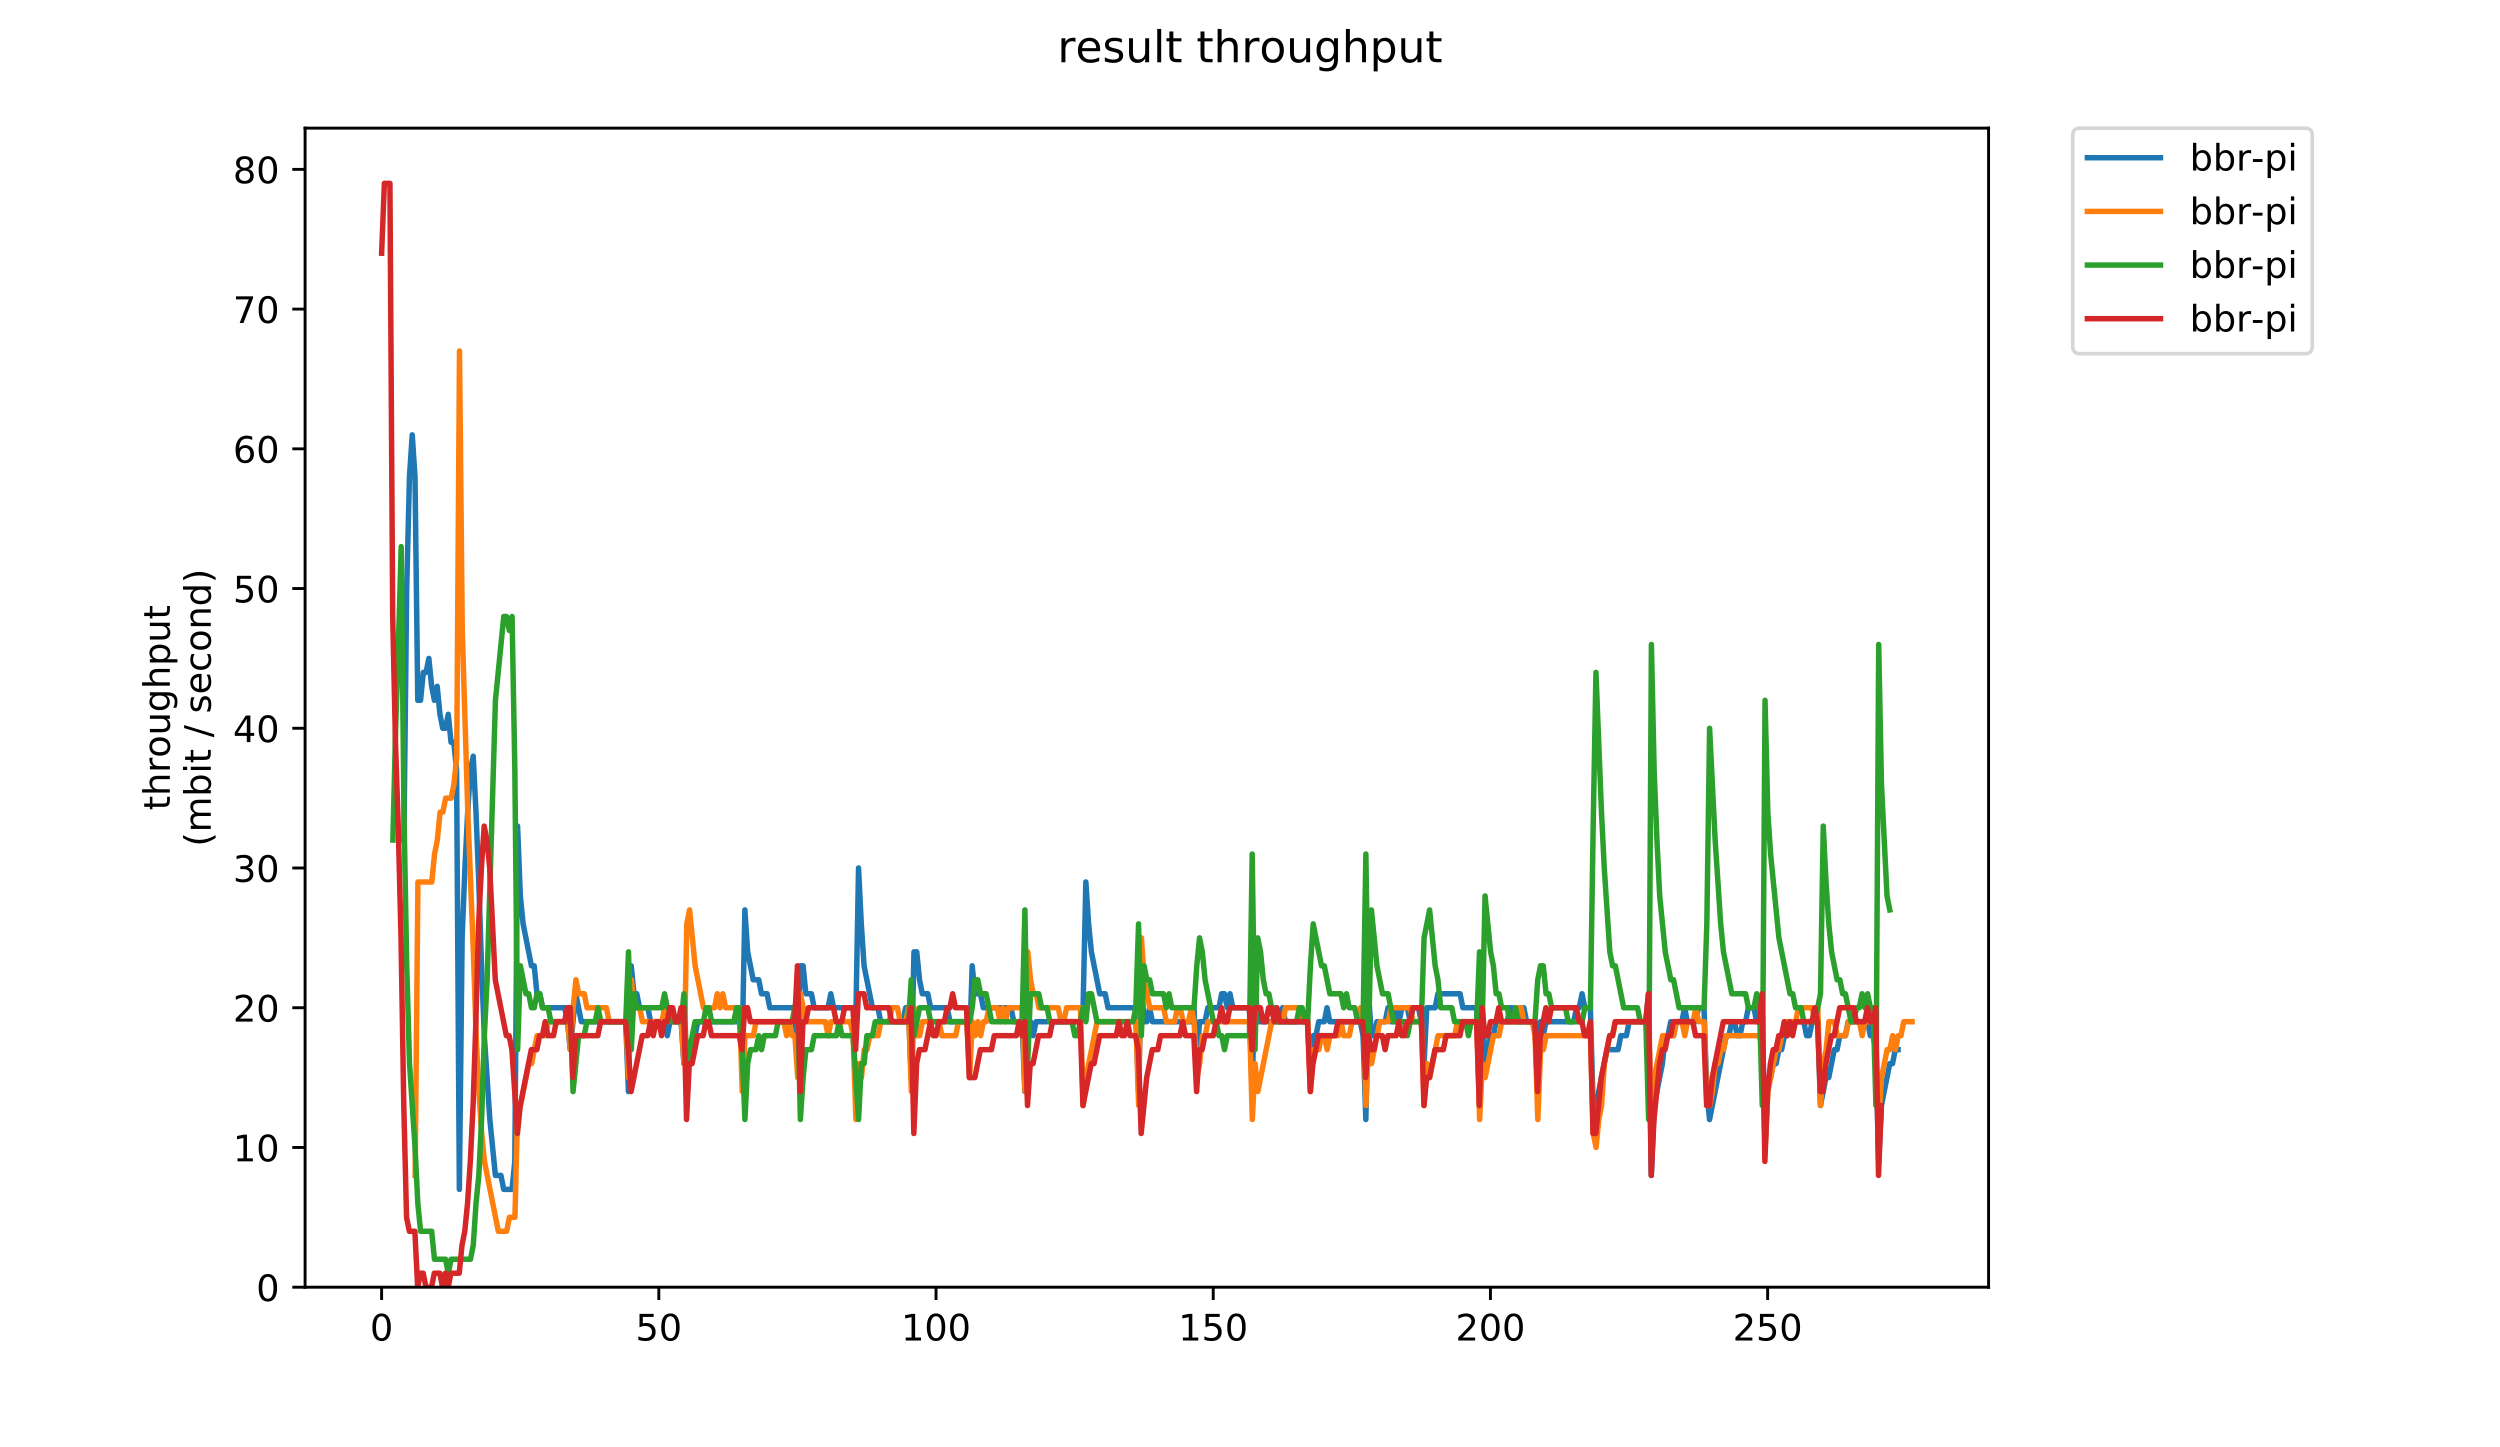 <?xml version="1.0" encoding="utf-8" standalone="no"?>
<!DOCTYPE svg PUBLIC "-//W3C//DTD SVG 1.1//EN"
  "http://www.w3.org/Graphics/SVG/1.1/DTD/svg11.dtd">
<!-- Created with matplotlib (https://matplotlib.org/) -->
<svg height="396pt" version="1.1" viewBox="0 0 684 396" width="684pt" xmlns="http://www.w3.org/2000/svg" xmlns:xlink="http://www.w3.org/1999/xlink">
 <defs>
  <style type="text/css">
*{stroke-linecap:butt;stroke-linejoin:round;}
  </style>
 </defs>
 <g id="figure_1">
  <g id="patch_1">
   <path d="M 0 396 
L 684 396 
L 684 0 
L 0 0 
z
" style="fill:#ffffff;"/>
  </g>
  <g id="axes_1">
   <g id="patch_2">
    <path d="M 83.472 352.174 
L 544.074 352.174 
L 544.074 35.062 
L 83.472 35.062 
z
" style="fill:#ffffff;"/>
   </g>
   <g id="matplotlib.axis_1">
    <g id="xtick_1">
     <g id="line2d_1">
      <defs>
       <path d="M 0 0 
L 0 3.5 
" id="m726d59dfa2" style="stroke:#000000;stroke-width:0.8;"/>
      </defs>
      <g>
       <use style="stroke:#000000;stroke-width:0.8;" x="104.409" xlink:href="#m726d59dfa2" y="352.174"/>
      </g>
     </g>
     <g id="text_1">
      <!-- 0 -->
      <defs>
       <path d="M 31.781 66.406 
Q 24.172 66.406 20.328 58.906 
Q 16.5 51.422 16.5 36.375 
Q 16.5 21.391 20.328 13.891 
Q 24.172 6.391 31.781 6.391 
Q 39.453 6.391 43.281 13.891 
Q 47.125 21.391 47.125 36.375 
Q 47.125 51.422 43.281 58.906 
Q 39.453 66.406 31.781 66.406 
z
M 31.781 74.219 
Q 44.047 74.219 50.516 64.516 
Q 56.984 54.828 56.984 36.375 
Q 56.984 17.969 50.516 8.266 
Q 44.047 -1.422 31.781 -1.422 
Q 19.531 -1.422 13.062 8.266 
Q 6.594 17.969 6.594 36.375 
Q 6.594 54.828 13.062 64.516 
Q 19.531 74.219 31.781 74.219 
z
" id="DejaVuSans-48"/>
      </defs>
      <g transform="translate(101.228 366.773)scale(0.1 -0.1)">
       <use xlink:href="#DejaVuSans-48"/>
      </g>
     </g>
    </g>
    <g id="xtick_2">
     <g id="line2d_2">
      <g>
       <use style="stroke:#000000;stroke-width:0.8;" x="180.252" xlink:href="#m726d59dfa2" y="352.174"/>
      </g>
     </g>
     <g id="text_2">
      <!-- 50 -->
      <defs>
       <path d="M 10.797 72.906 
L 49.516 72.906 
L 49.516 64.594 
L 19.828 64.594 
L 19.828 46.734 
Q 21.969 47.469 24.109 47.828 
Q 26.266 48.188 28.422 48.188 
Q 40.625 48.188 47.75 41.5 
Q 54.891 34.812 54.891 23.391 
Q 54.891 11.625 47.562 5.094 
Q 40.234 -1.422 26.906 -1.422 
Q 22.312 -1.422 17.547 -0.641 
Q 12.797 0.141 7.719 1.703 
L 7.719 11.625 
Q 12.109 9.234 16.797 8.062 
Q 21.484 6.891 26.703 6.891 
Q 35.156 6.891 40.078 11.328 
Q 45.016 15.766 45.016 23.391 
Q 45.016 31 40.078 35.438 
Q 35.156 39.891 26.703 39.891 
Q 22.75 39.891 18.812 39.016 
Q 14.891 38.141 10.797 36.281 
z
" id="DejaVuSans-53"/>
      </defs>
      <g transform="translate(173.89 366.773)scale(0.1 -0.1)">
       <use xlink:href="#DejaVuSans-53"/>
       <use x="63.623" xlink:href="#DejaVuSans-48"/>
      </g>
     </g>
    </g>
    <g id="xtick_3">
     <g id="line2d_3">
      <g>
       <use style="stroke:#000000;stroke-width:0.8;" x="256.096" xlink:href="#m726d59dfa2" y="352.174"/>
      </g>
     </g>
     <g id="text_3">
      <!-- 100 -->
      <defs>
       <path d="M 12.406 8.297 
L 28.516 8.297 
L 28.516 63.922 
L 10.984 60.406 
L 10.984 69.391 
L 28.422 72.906 
L 38.281 72.906 
L 38.281 8.297 
L 54.391 8.297 
L 54.391 0 
L 12.406 0 
z
" id="DejaVuSans-49"/>
      </defs>
      <g transform="translate(246.552 366.773)scale(0.1 -0.1)">
       <use xlink:href="#DejaVuSans-49"/>
       <use x="63.623" xlink:href="#DejaVuSans-48"/>
       <use x="127.246" xlink:href="#DejaVuSans-48"/>
      </g>
     </g>
    </g>
    <g id="xtick_4">
     <g id="line2d_4">
      <g>
       <use style="stroke:#000000;stroke-width:0.8;" x="331.939" xlink:href="#m726d59dfa2" y="352.174"/>
      </g>
     </g>
     <g id="text_4">
      <!-- 150 -->
      <g transform="translate(322.395 366.773)scale(0.1 -0.1)">
       <use xlink:href="#DejaVuSans-49"/>
       <use x="63.623" xlink:href="#DejaVuSans-53"/>
       <use x="127.246" xlink:href="#DejaVuSans-48"/>
      </g>
     </g>
    </g>
    <g id="xtick_5">
     <g id="line2d_5">
      <g>
       <use style="stroke:#000000;stroke-width:0.8;" x="407.783" xlink:href="#m726d59dfa2" y="352.174"/>
      </g>
     </g>
     <g id="text_5">
      <!-- 200 -->
      <defs>
       <path d="M 19.188 8.297 
L 53.609 8.297 
L 53.609 0 
L 7.328 0 
L 7.328 8.297 
Q 12.938 14.109 22.625 23.891 
Q 32.328 33.688 34.812 36.531 
Q 39.547 41.844 41.422 45.531 
Q 43.312 49.219 43.312 52.781 
Q 43.312 58.594 39.234 62.25 
Q 35.156 65.922 28.609 65.922 
Q 23.969 65.922 18.812 64.312 
Q 13.672 62.703 7.812 59.422 
L 7.812 69.391 
Q 13.766 71.781 18.938 73 
Q 24.125 74.219 28.422 74.219 
Q 39.75 74.219 46.484 68.547 
Q 53.219 62.891 53.219 53.422 
Q 53.219 48.922 51.531 44.891 
Q 49.859 40.875 45.406 35.406 
Q 44.188 33.984 37.641 27.219 
Q 31.109 20.453 19.188 8.297 
z
" id="DejaVuSans-50"/>
      </defs>
      <g transform="translate(398.239 366.773)scale(0.1 -0.1)">
       <use xlink:href="#DejaVuSans-50"/>
       <use x="63.623" xlink:href="#DejaVuSans-48"/>
       <use x="127.246" xlink:href="#DejaVuSans-48"/>
      </g>
     </g>
    </g>
    <g id="xtick_6">
     <g id="line2d_6">
      <g>
       <use style="stroke:#000000;stroke-width:0.8;" x="483.626" xlink:href="#m726d59dfa2" y="352.174"/>
      </g>
     </g>
     <g id="text_6">
      <!-- 250 -->
      <g transform="translate(474.082 366.773)scale(0.1 -0.1)">
       <use xlink:href="#DejaVuSans-50"/>
       <use x="63.623" xlink:href="#DejaVuSans-53"/>
       <use x="127.246" xlink:href="#DejaVuSans-48"/>
      </g>
     </g>
    </g>
   </g>
   <g id="matplotlib.axis_2">
    <g id="ytick_1">
     <g id="line2d_7">
      <defs>
       <path d="M 0 0 
L -3.5 0 
" id="m1ace9ec465" style="stroke:#000000;stroke-width:0.8;"/>
      </defs>
      <g>
       <use style="stroke:#000000;stroke-width:0.8;" x="83.472" xlink:href="#m1ace9ec465" y="352.174"/>
      </g>
     </g>
     <g id="text_7">
      <!-- 0 -->
      <g transform="translate(70.11 355.973)scale(0.1 -0.1)">
       <use xlink:href="#DejaVuSans-48"/>
      </g>
     </g>
    </g>
    <g id="ytick_2">
     <g id="line2d_8">
      <g>
       <use style="stroke:#000000;stroke-width:0.8;" x="83.472" xlink:href="#m1ace9ec465" y="313.945"/>
      </g>
     </g>
     <g id="text_8">
      <!-- 10 -->
      <g transform="translate(63.747 317.744)scale(0.1 -0.1)">
       <use xlink:href="#DejaVuSans-49"/>
       <use x="63.623" xlink:href="#DejaVuSans-48"/>
      </g>
     </g>
    </g>
    <g id="ytick_3">
     <g id="line2d_9">
      <g>
       <use style="stroke:#000000;stroke-width:0.8;" x="83.472" xlink:href="#m1ace9ec465" y="275.716"/>
      </g>
     </g>
     <g id="text_9">
      <!-- 20 -->
      <g transform="translate(63.747 279.515)scale(0.1 -0.1)">
       <use xlink:href="#DejaVuSans-50"/>
       <use x="63.623" xlink:href="#DejaVuSans-48"/>
      </g>
     </g>
    </g>
    <g id="ytick_4">
     <g id="line2d_10">
      <g>
       <use style="stroke:#000000;stroke-width:0.8;" x="83.472" xlink:href="#m1ace9ec465" y="237.486"/>
      </g>
     </g>
     <g id="text_10">
      <!-- 30 -->
      <defs>
       <path d="M 40.578 39.312 
Q 47.656 37.797 51.625 33 
Q 55.609 28.219 55.609 21.188 
Q 55.609 10.406 48.188 4.484 
Q 40.766 -1.422 27.094 -1.422 
Q 22.516 -1.422 17.656 -0.516 
Q 12.797 0.391 7.625 2.203 
L 7.625 11.719 
Q 11.719 9.328 16.594 8.109 
Q 21.484 6.891 26.812 6.891 
Q 36.078 6.891 40.938 10.547 
Q 45.797 14.203 45.797 21.188 
Q 45.797 27.641 41.281 31.266 
Q 36.766 34.906 28.719 34.906 
L 20.219 34.906 
L 20.219 43.016 
L 29.109 43.016 
Q 36.375 43.016 40.234 45.922 
Q 44.094 48.828 44.094 54.297 
Q 44.094 59.906 40.109 62.906 
Q 36.141 65.922 28.719 65.922 
Q 24.656 65.922 20.016 65.031 
Q 15.375 64.156 9.812 62.312 
L 9.812 71.094 
Q 15.438 72.656 20.344 73.438 
Q 25.25 74.219 29.594 74.219 
Q 40.828 74.219 47.359 69.109 
Q 53.906 64.016 53.906 55.328 
Q 53.906 49.266 50.438 45.094 
Q 46.969 40.922 40.578 39.312 
z
" id="DejaVuSans-51"/>
      </defs>
      <g transform="translate(63.747 241.286)scale(0.1 -0.1)">
       <use xlink:href="#DejaVuSans-51"/>
       <use x="63.623" xlink:href="#DejaVuSans-48"/>
      </g>
     </g>
    </g>
    <g id="ytick_5">
     <g id="line2d_11">
      <g>
       <use style="stroke:#000000;stroke-width:0.8;" x="83.472" xlink:href="#m1ace9ec465" y="199.257"/>
      </g>
     </g>
     <g id="text_11">
      <!-- 40 -->
      <defs>
       <path d="M 37.797 64.312 
L 12.891 25.391 
L 37.797 25.391 
z
M 35.203 72.906 
L 47.609 72.906 
L 47.609 25.391 
L 58.016 25.391 
L 58.016 17.188 
L 47.609 17.188 
L 47.609 0 
L 37.797 0 
L 37.797 17.188 
L 4.891 17.188 
L 4.891 26.703 
z
" id="DejaVuSans-52"/>
      </defs>
      <g transform="translate(63.747 203.056)scale(0.1 -0.1)">
       <use xlink:href="#DejaVuSans-52"/>
       <use x="63.623" xlink:href="#DejaVuSans-48"/>
      </g>
     </g>
    </g>
    <g id="ytick_6">
     <g id="line2d_12">
      <g>
       <use style="stroke:#000000;stroke-width:0.8;" x="83.472" xlink:href="#m1ace9ec465" y="161.028"/>
      </g>
     </g>
     <g id="text_12">
      <!-- 50 -->
      <g transform="translate(63.747 164.827)scale(0.1 -0.1)">
       <use xlink:href="#DejaVuSans-53"/>
       <use x="63.623" xlink:href="#DejaVuSans-48"/>
      </g>
     </g>
    </g>
    <g id="ytick_7">
     <g id="line2d_13">
      <g>
       <use style="stroke:#000000;stroke-width:0.8;" x="83.472" xlink:href="#m1ace9ec465" y="122.799"/>
      </g>
     </g>
     <g id="text_13">
      <!-- 60 -->
      <defs>
       <path d="M 33.016 40.375 
Q 26.375 40.375 22.484 35.828 
Q 18.609 31.297 18.609 23.391 
Q 18.609 15.531 22.484 10.953 
Q 26.375 6.391 33.016 6.391 
Q 39.656 6.391 43.531 10.953 
Q 47.406 15.531 47.406 23.391 
Q 47.406 31.297 43.531 35.828 
Q 39.656 40.375 33.016 40.375 
z
M 52.594 71.297 
L 52.594 62.312 
Q 48.875 64.062 45.094 64.984 
Q 41.312 65.922 37.594 65.922 
Q 27.828 65.922 22.672 59.328 
Q 17.531 52.734 16.797 39.406 
Q 19.672 43.656 24.016 45.922 
Q 28.375 48.188 33.594 48.188 
Q 44.578 48.188 50.953 41.516 
Q 57.328 34.859 57.328 23.391 
Q 57.328 12.156 50.688 5.359 
Q 44.047 -1.422 33.016 -1.422 
Q 20.359 -1.422 13.672 8.266 
Q 6.984 17.969 6.984 36.375 
Q 6.984 53.656 15.188 63.938 
Q 23.391 74.219 37.203 74.219 
Q 40.922 74.219 44.703 73.484 
Q 48.484 72.75 52.594 71.297 
z
" id="DejaVuSans-54"/>
      </defs>
      <g transform="translate(63.747 126.598)scale(0.1 -0.1)">
       <use xlink:href="#DejaVuSans-54"/>
       <use x="63.623" xlink:href="#DejaVuSans-48"/>
      </g>
     </g>
    </g>
    <g id="ytick_8">
     <g id="line2d_14">
      <g>
       <use style="stroke:#000000;stroke-width:0.8;" x="83.472" xlink:href="#m1ace9ec465" y="84.569"/>
      </g>
     </g>
     <g id="text_14">
      <!-- 70 -->
      <defs>
       <path d="M 8.203 72.906 
L 55.078 72.906 
L 55.078 68.703 
L 28.609 0 
L 18.312 0 
L 43.219 64.594 
L 8.203 64.594 
z
" id="DejaVuSans-55"/>
      </defs>
      <g transform="translate(63.747 88.369)scale(0.1 -0.1)">
       <use xlink:href="#DejaVuSans-55"/>
       <use x="63.623" xlink:href="#DejaVuSans-48"/>
      </g>
     </g>
    </g>
    <g id="ytick_9">
     <g id="line2d_15">
      <g>
       <use style="stroke:#000000;stroke-width:0.8;" x="83.472" xlink:href="#m1ace9ec465" y="46.34"/>
      </g>
     </g>
     <g id="text_15">
      <!-- 80 -->
      <defs>
       <path d="M 31.781 34.625 
Q 24.75 34.625 20.719 30.859 
Q 16.703 27.094 16.703 20.516 
Q 16.703 13.922 20.719 10.156 
Q 24.75 6.391 31.781 6.391 
Q 38.812 6.391 42.859 10.172 
Q 46.922 13.969 46.922 20.516 
Q 46.922 27.094 42.891 30.859 
Q 38.875 34.625 31.781 34.625 
z
M 21.922 38.812 
Q 15.578 40.375 12.031 44.719 
Q 8.5 49.078 8.5 55.328 
Q 8.5 64.062 14.719 69.141 
Q 20.953 74.219 31.781 74.219 
Q 42.672 74.219 48.875 69.141 
Q 55.078 64.062 55.078 55.328 
Q 55.078 49.078 51.531 44.719 
Q 48 40.375 41.703 38.812 
Q 48.828 37.156 52.797 32.312 
Q 56.781 27.484 56.781 20.516 
Q 56.781 9.906 50.312 4.234 
Q 43.844 -1.422 31.781 -1.422 
Q 19.734 -1.422 13.25 4.234 
Q 6.781 9.906 6.781 20.516 
Q 6.781 27.484 10.781 32.312 
Q 14.797 37.156 21.922 38.812 
z
M 18.312 54.391 
Q 18.312 48.734 21.844 45.562 
Q 25.391 42.391 31.781 42.391 
Q 38.141 42.391 41.719 45.562 
Q 45.312 48.734 45.312 54.391 
Q 45.312 60.062 41.719 63.234 
Q 38.141 66.406 31.781 66.406 
Q 25.391 66.406 21.844 63.234 
Q 18.312 60.062 18.312 54.391 
z
" id="DejaVuSans-56"/>
      </defs>
      <g transform="translate(63.747 50.139)scale(0.1 -0.1)">
       <use xlink:href="#DejaVuSans-56"/>
       <use x="63.623" xlink:href="#DejaVuSans-48"/>
      </g>
     </g>
    </g>
    <g id="text_16">
     <!-- throughput -->
     <defs>
      <path d="M 18.312 70.219 
L 18.312 54.688 
L 36.812 54.688 
L 36.812 47.703 
L 18.312 47.703 
L 18.312 18.016 
Q 18.312 11.328 20.141 9.422 
Q 21.969 7.516 27.594 7.516 
L 36.812 7.516 
L 36.812 0 
L 27.594 0 
Q 17.188 0 13.234 3.875 
Q 9.281 7.766 9.281 18.016 
L 9.281 47.703 
L 2.688 47.703 
L 2.688 54.688 
L 9.281 54.688 
L 9.281 70.219 
z
" id="DejaVuSans-116"/>
      <path d="M 54.891 33.016 
L 54.891 0 
L 45.906 0 
L 45.906 32.719 
Q 45.906 40.484 42.875 44.328 
Q 39.844 48.188 33.797 48.188 
Q 26.516 48.188 22.312 43.547 
Q 18.109 38.922 18.109 30.906 
L 18.109 0 
L 9.078 0 
L 9.078 75.984 
L 18.109 75.984 
L 18.109 46.188 
Q 21.344 51.125 25.703 53.562 
Q 30.078 56 35.797 56 
Q 45.219 56 50.047 50.172 
Q 54.891 44.344 54.891 33.016 
z
" id="DejaVuSans-104"/>
      <path d="M 41.109 46.297 
Q 39.594 47.172 37.812 47.578 
Q 36.031 48 33.891 48 
Q 26.266 48 22.188 43.047 
Q 18.109 38.094 18.109 28.812 
L 18.109 0 
L 9.078 0 
L 9.078 54.688 
L 18.109 54.688 
L 18.109 46.188 
Q 20.953 51.172 25.484 53.578 
Q 30.031 56 36.531 56 
Q 37.453 56 38.578 55.875 
Q 39.703 55.766 41.062 55.516 
z
" id="DejaVuSans-114"/>
      <path d="M 30.609 48.391 
Q 23.391 48.391 19.188 42.75 
Q 14.984 37.109 14.984 27.297 
Q 14.984 17.484 19.156 11.844 
Q 23.344 6.203 30.609 6.203 
Q 37.797 6.203 41.984 11.859 
Q 46.188 17.531 46.188 27.297 
Q 46.188 37.016 41.984 42.703 
Q 37.797 48.391 30.609 48.391 
z
M 30.609 56 
Q 42.328 56 49.016 48.375 
Q 55.719 40.766 55.719 27.297 
Q 55.719 13.875 49.016 6.219 
Q 42.328 -1.422 30.609 -1.422 
Q 18.844 -1.422 12.172 6.219 
Q 5.516 13.875 5.516 27.297 
Q 5.516 40.766 12.172 48.375 
Q 18.844 56 30.609 56 
z
" id="DejaVuSans-111"/>
      <path d="M 8.5 21.578 
L 8.5 54.688 
L 17.484 54.688 
L 17.484 21.922 
Q 17.484 14.156 20.5 10.266 
Q 23.531 6.391 29.594 6.391 
Q 36.859 6.391 41.078 11.031 
Q 45.312 15.672 45.312 23.688 
L 45.312 54.688 
L 54.297 54.688 
L 54.297 0 
L 45.312 0 
L 45.312 8.406 
Q 42.047 3.422 37.719 1 
Q 33.406 -1.422 27.688 -1.422 
Q 18.266 -1.422 13.375 4.438 
Q 8.5 10.297 8.5 21.578 
z
M 31.109 56 
z
" id="DejaVuSans-117"/>
      <path d="M 45.406 27.984 
Q 45.406 37.75 41.375 43.109 
Q 37.359 48.484 30.078 48.484 
Q 22.859 48.484 18.828 43.109 
Q 14.797 37.75 14.797 27.984 
Q 14.797 18.266 18.828 12.891 
Q 22.859 7.516 30.078 7.516 
Q 37.359 7.516 41.375 12.891 
Q 45.406 18.266 45.406 27.984 
z
M 54.391 6.781 
Q 54.391 -7.172 48.188 -13.984 
Q 42 -20.797 29.203 -20.797 
Q 24.469 -20.797 20.266 -20.094 
Q 16.062 -19.391 12.109 -17.922 
L 12.109 -9.188 
Q 16.062 -11.328 19.922 -12.344 
Q 23.781 -13.375 27.781 -13.375 
Q 36.625 -13.375 41.016 -8.766 
Q 45.406 -4.156 45.406 5.172 
L 45.406 9.625 
Q 42.625 4.781 38.281 2.391 
Q 33.938 0 27.875 0 
Q 17.828 0 11.672 7.656 
Q 5.516 15.328 5.516 27.984 
Q 5.516 40.672 11.672 48.328 
Q 17.828 56 27.875 56 
Q 33.938 56 38.281 53.609 
Q 42.625 51.219 45.406 46.391 
L 45.406 54.688 
L 54.391 54.688 
z
" id="DejaVuSans-103"/>
      <path d="M 18.109 8.203 
L 18.109 -20.797 
L 9.078 -20.797 
L 9.078 54.688 
L 18.109 54.688 
L 18.109 46.391 
Q 20.953 51.266 25.266 53.625 
Q 29.594 56 35.594 56 
Q 45.562 56 51.781 48.094 
Q 58.016 40.188 58.016 27.297 
Q 58.016 14.406 51.781 6.484 
Q 45.562 -1.422 35.594 -1.422 
Q 29.594 -1.422 25.266 0.953 
Q 20.953 3.328 18.109 8.203 
z
M 48.688 27.297 
Q 48.688 37.203 44.609 42.844 
Q 40.531 48.484 33.406 48.484 
Q 26.266 48.484 22.188 42.844 
Q 18.109 37.203 18.109 27.297 
Q 18.109 17.391 22.188 11.75 
Q 26.266 6.109 33.406 6.109 
Q 40.531 6.109 44.609 11.75 
Q 48.688 17.391 48.688 27.297 
z
" id="DejaVuSans-112"/>
     </defs>
     <g transform="translate(46.47 221.675)rotate(-90)scale(0.1 -0.1)">
      <use xlink:href="#DejaVuSans-116"/>
      <use x="39.209" xlink:href="#DejaVuSans-104"/>
      <use x="102.588" xlink:href="#DejaVuSans-114"/>
      <use x="143.67" xlink:href="#DejaVuSans-111"/>
      <use x="204.852" xlink:href="#DejaVuSans-117"/>
      <use x="268.23" xlink:href="#DejaVuSans-103"/>
      <use x="331.707" xlink:href="#DejaVuSans-104"/>
      <use x="395.086" xlink:href="#DejaVuSans-112"/>
      <use x="458.562" xlink:href="#DejaVuSans-117"/>
      <use x="521.941" xlink:href="#DejaVuSans-116"/>
     </g>
     <!-- (mbit / second) -->
     <defs>
      <path d="M 31 75.875 
Q 24.469 64.656 21.281 53.656 
Q 18.109 42.672 18.109 31.391 
Q 18.109 20.125 21.312 9.062 
Q 24.516 -2 31 -13.188 
L 23.188 -13.188 
Q 15.875 -1.703 12.234 9.375 
Q 8.594 20.453 8.594 31.391 
Q 8.594 42.281 12.203 53.312 
Q 15.828 64.359 23.188 75.875 
z
" id="DejaVuSans-40"/>
      <path d="M 52 44.188 
Q 55.375 50.25 60.062 53.125 
Q 64.75 56 71.094 56 
Q 79.641 56 84.281 50.016 
Q 88.922 44.047 88.922 33.016 
L 88.922 0 
L 79.891 0 
L 79.891 32.719 
Q 79.891 40.578 77.094 44.375 
Q 74.312 48.188 68.609 48.188 
Q 61.625 48.188 57.562 43.547 
Q 53.516 38.922 53.516 30.906 
L 53.516 0 
L 44.484 0 
L 44.484 32.719 
Q 44.484 40.625 41.703 44.406 
Q 38.922 48.188 33.109 48.188 
Q 26.219 48.188 22.156 43.531 
Q 18.109 38.875 18.109 30.906 
L 18.109 0 
L 9.078 0 
L 9.078 54.688 
L 18.109 54.688 
L 18.109 46.188 
Q 21.188 51.219 25.484 53.609 
Q 29.781 56 35.688 56 
Q 41.656 56 45.828 52.969 
Q 50 49.953 52 44.188 
z
" id="DejaVuSans-109"/>
      <path d="M 48.688 27.297 
Q 48.688 37.203 44.609 42.844 
Q 40.531 48.484 33.406 48.484 
Q 26.266 48.484 22.188 42.844 
Q 18.109 37.203 18.109 27.297 
Q 18.109 17.391 22.188 11.75 
Q 26.266 6.109 33.406 6.109 
Q 40.531 6.109 44.609 11.75 
Q 48.688 17.391 48.688 27.297 
z
M 18.109 46.391 
Q 20.953 51.266 25.266 53.625 
Q 29.594 56 35.594 56 
Q 45.562 56 51.781 48.094 
Q 58.016 40.188 58.016 27.297 
Q 58.016 14.406 51.781 6.484 
Q 45.562 -1.422 35.594 -1.422 
Q 29.594 -1.422 25.266 0.953 
Q 20.953 3.328 18.109 8.203 
L 18.109 0 
L 9.078 0 
L 9.078 75.984 
L 18.109 75.984 
z
" id="DejaVuSans-98"/>
      <path d="M 9.422 54.688 
L 18.406 54.688 
L 18.406 0 
L 9.422 0 
z
M 9.422 75.984 
L 18.406 75.984 
L 18.406 64.594 
L 9.422 64.594 
z
" id="DejaVuSans-105"/>
      <path id="DejaVuSans-32"/>
      <path d="M 25.391 72.906 
L 33.688 72.906 
L 8.297 -9.281 
L 0 -9.281 
z
" id="DejaVuSans-47"/>
      <path d="M 44.281 53.078 
L 44.281 44.578 
Q 40.484 46.531 36.375 47.5 
Q 32.281 48.484 27.875 48.484 
Q 21.188 48.484 17.844 46.438 
Q 14.5 44.391 14.5 40.281 
Q 14.5 37.156 16.891 35.375 
Q 19.281 33.594 26.516 31.984 
L 29.594 31.297 
Q 39.156 29.25 43.188 25.516 
Q 47.219 21.781 47.219 15.094 
Q 47.219 7.469 41.188 3.016 
Q 35.156 -1.422 24.609 -1.422 
Q 20.219 -1.422 15.453 -0.562 
Q 10.688 0.297 5.422 2 
L 5.422 11.281 
Q 10.406 8.688 15.234 7.391 
Q 20.062 6.109 24.812 6.109 
Q 31.156 6.109 34.562 8.281 
Q 37.984 10.453 37.984 14.406 
Q 37.984 18.062 35.516 20.016 
Q 33.062 21.969 24.703 23.781 
L 21.578 24.516 
Q 13.234 26.266 9.516 29.906 
Q 5.812 33.547 5.812 39.891 
Q 5.812 47.609 11.281 51.797 
Q 16.75 56 26.812 56 
Q 31.781 56 36.172 55.266 
Q 40.578 54.547 44.281 53.078 
z
" id="DejaVuSans-115"/>
      <path d="M 56.203 29.594 
L 56.203 25.203 
L 14.891 25.203 
Q 15.484 15.922 20.484 11.062 
Q 25.484 6.203 34.422 6.203 
Q 39.594 6.203 44.453 7.469 
Q 49.312 8.734 54.109 11.281 
L 54.109 2.781 
Q 49.266 0.734 44.188 -0.344 
Q 39.109 -1.422 33.891 -1.422 
Q 20.797 -1.422 13.156 6.188 
Q 5.516 13.812 5.516 26.812 
Q 5.516 40.234 12.766 48.109 
Q 20.016 56 32.328 56 
Q 43.359 56 49.781 48.891 
Q 56.203 41.797 56.203 29.594 
z
M 47.219 32.234 
Q 47.125 39.594 43.094 43.984 
Q 39.062 48.391 32.422 48.391 
Q 24.906 48.391 20.391 44.141 
Q 15.875 39.891 15.188 32.172 
z
" id="DejaVuSans-101"/>
      <path d="M 48.781 52.594 
L 48.781 44.188 
Q 44.969 46.297 41.141 47.344 
Q 37.312 48.391 33.406 48.391 
Q 24.656 48.391 19.812 42.844 
Q 14.984 37.312 14.984 27.297 
Q 14.984 17.281 19.812 11.734 
Q 24.656 6.203 33.406 6.203 
Q 37.312 6.203 41.141 7.25 
Q 44.969 8.297 48.781 10.406 
L 48.781 2.094 
Q 45.016 0.344 40.984 -0.531 
Q 36.969 -1.422 32.422 -1.422 
Q 20.062 -1.422 12.781 6.344 
Q 5.516 14.109 5.516 27.297 
Q 5.516 40.672 12.859 48.328 
Q 20.219 56 33.016 56 
Q 37.156 56 41.109 55.141 
Q 45.062 54.297 48.781 52.594 
z
" id="DejaVuSans-99"/>
      <path d="M 54.891 33.016 
L 54.891 0 
L 45.906 0 
L 45.906 32.719 
Q 45.906 40.484 42.875 44.328 
Q 39.844 48.188 33.797 48.188 
Q 26.516 48.188 22.312 43.547 
Q 18.109 38.922 18.109 30.906 
L 18.109 0 
L 9.078 0 
L 9.078 54.688 
L 18.109 54.688 
L 18.109 46.188 
Q 21.344 51.125 25.703 53.562 
Q 30.078 56 35.797 56 
Q 45.219 56 50.047 50.172 
Q 54.891 44.344 54.891 33.016 
z
" id="DejaVuSans-110"/>
      <path d="M 45.406 46.391 
L 45.406 75.984 
L 54.391 75.984 
L 54.391 0 
L 45.406 0 
L 45.406 8.203 
Q 42.578 3.328 38.25 0.953 
Q 33.938 -1.422 27.875 -1.422 
Q 17.969 -1.422 11.734 6.484 
Q 5.516 14.406 5.516 27.297 
Q 5.516 40.188 11.734 48.094 
Q 17.969 56 27.875 56 
Q 33.938 56 38.25 53.625 
Q 42.578 51.266 45.406 46.391 
z
M 14.797 27.297 
Q 14.797 17.391 18.875 11.75 
Q 22.953 6.109 30.078 6.109 
Q 37.203 6.109 41.297 11.75 
Q 45.406 17.391 45.406 27.297 
Q 45.406 37.203 41.297 42.844 
Q 37.203 48.484 30.078 48.484 
Q 22.953 48.484 18.875 42.844 
Q 14.797 37.203 14.797 27.297 
z
" id="DejaVuSans-100"/>
      <path d="M 8.016 75.875 
L 15.828 75.875 
Q 23.141 64.359 26.781 53.312 
Q 30.422 42.281 30.422 31.391 
Q 30.422 20.453 26.781 9.375 
Q 23.141 -1.703 15.828 -13.188 
L 8.016 -13.188 
Q 14.5 -2 17.703 9.062 
Q 20.906 20.125 20.906 31.391 
Q 20.906 42.672 17.703 53.656 
Q 14.5 64.656 8.016 75.875 
z
" id="DejaVuSans-41"/>
     </defs>
     <g transform="translate(57.668 231.609)rotate(-90)scale(0.1 -0.1)">
      <use xlink:href="#DejaVuSans-40"/>
      <use x="39.014" xlink:href="#DejaVuSans-109"/>
      <use x="136.426" xlink:href="#DejaVuSans-98"/>
      <use x="199.902" xlink:href="#DejaVuSans-105"/>
      <use x="227.686" xlink:href="#DejaVuSans-116"/>
      <use x="266.895" xlink:href="#DejaVuSans-32"/>
      <use x="298.682" xlink:href="#DejaVuSans-47"/>
      <use x="332.373" xlink:href="#DejaVuSans-32"/>
      <use x="364.16" xlink:href="#DejaVuSans-115"/>
      <use x="416.26" xlink:href="#DejaVuSans-101"/>
      <use x="477.783" xlink:href="#DejaVuSans-99"/>
      <use x="532.764" xlink:href="#DejaVuSans-111"/>
      <use x="593.945" xlink:href="#DejaVuSans-110"/>
      <use x="657.324" xlink:href="#DejaVuSans-100"/>
      <use x="720.801" xlink:href="#DejaVuSans-41"/>
     </g>
    </g>
   </g>
   <g id="line2d_16">
    <path clip-path="url(#p1d4c22095d)" d="M 110.511 229.841 
L 111.27 161.028 
L 112.028 130.444 
L 112.786 118.976 
L 113.545 130.444 
L 114.303 191.611 
L 115.062 191.611 
L 115.82 183.965 
L 116.579 183.965 
L 117.337 180.143 
L 118.095 187.788 
L 118.854 191.611 
L 119.612 187.788 
L 120.371 195.434 
L 121.129 199.257 
L 121.888 199.257 
L 122.646 195.434 
L 123.405 203.08 
L 124.163 203.08 
L 124.921 210.726 
L 125.68 325.414 
L 126.438 256.601 
L 127.197 237.486 
L 127.955 222.195 
L 128.714 210.726 
L 129.472 206.903 
L 130.23 222.195 
L 130.989 241.309 
L 131.747 264.247 
L 132.506 283.362 
L 134.023 306.299 
L 135.539 321.591 
L 137.056 321.591 
L 137.815 325.414 
L 140.09 325.414 
L 140.849 317.768 
L 141.607 226.018 
L 142.365 245.132 
L 143.124 252.778 
L 145.399 264.247 
L 146.158 264.247 
L 146.916 271.893 
L 147.674 271.893 
L 148.433 275.716 
L 154.5 275.716 
L 155.259 279.539 
L 156.017 287.184 
L 157.534 271.893 
L 159.051 279.539 
L 171.186 279.539 
L 171.944 298.653 
L 172.703 264.247 
L 173.461 271.893 
L 174.22 271.893 
L 174.978 275.716 
L 177.253 275.716 
L 178.012 279.539 
L 181.804 279.539 
L 182.562 283.362 
L 183.321 279.539 
L 186.355 279.539 
L 187.113 291.007 
L 187.871 291.007 
L 188.63 287.184 
L 189.388 287.184 
L 190.905 279.539 
L 202.282 279.539 
L 203.04 287.184 
L 203.799 248.955 
L 204.557 260.424 
L 206.074 268.07 
L 207.591 268.07 
L 208.349 271.893 
L 209.866 271.893 
L 210.625 275.716 
L 217.45 275.716 
L 218.209 291.007 
L 218.967 264.247 
L 219.726 264.247 
L 220.484 271.893 
L 222.001 271.893 
L 222.759 275.716 
L 226.552 275.716 
L 227.31 271.893 
L 228.069 275.716 
L 233.378 275.716 
L 234.136 279.539 
L 234.894 237.486 
L 235.653 252.778 
L 236.411 264.247 
L 238.687 275.716 
L 240.203 275.716 
L 240.962 279.539 
L 247.029 279.539 
L 247.788 275.716 
L 248.546 275.716 
L 249.305 294.83 
L 250.063 260.424 
L 250.822 260.424 
L 251.58 268.07 
L 252.338 271.893 
L 253.855 271.893 
L 254.614 275.716 
L 259.164 275.716 
L 259.923 279.539 
L 264.473 279.539 
L 265.232 287.184 
L 265.99 264.247 
L 266.749 271.893 
L 268.266 271.893 
L 269.024 275.716 
L 276.608 275.716 
L 277.367 279.539 
L 279.642 279.539 
L 280.4 298.653 
L 281.159 279.539 
L 281.917 279.539 
L 282.676 283.362 
L 283.434 279.539 
L 295.569 279.539 
L 296.328 275.716 
L 297.086 241.309 
L 297.844 252.778 
L 298.603 260.424 
L 300.878 271.893 
L 302.395 271.893 
L 303.154 275.716 
L 310.738 275.716 
L 311.496 298.653 
L 312.255 268.07 
L 313.013 279.539 
L 313.772 279.539 
L 314.53 275.716 
L 315.288 279.539 
L 325.907 279.539 
L 326.665 275.716 
L 327.423 291.007 
L 328.182 279.539 
L 329.699 279.539 
L 330.457 275.716 
L 333.491 275.716 
L 334.249 271.893 
L 335.008 271.893 
L 335.766 275.716 
L 336.525 271.893 
L 337.283 275.716 
L 341.834 275.716 
L 342.592 298.653 
L 343.351 268.07 
L 344.109 279.539 
L 350.176 279.539 
L 350.935 275.716 
L 351.693 279.539 
L 357.761 279.539 
L 358.519 294.83 
L 359.278 283.362 
L 360.036 283.362 
L 360.795 279.539 
L 362.311 279.539 
L 363.07 275.716 
L 363.828 279.539 
L 372.171 279.539 
L 372.93 283.362 
L 373.688 306.299 
L 374.446 271.893 
L 375.205 283.362 
L 375.963 283.362 
L 376.722 279.539 
L 378.997 279.539 
L 379.755 275.716 
L 380.514 279.539 
L 381.272 279.539 
L 382.031 275.716 
L 382.789 279.539 
L 383.548 275.716 
L 385.064 275.716 
L 385.823 279.539 
L 386.581 275.716 
L 388.098 275.716 
L 388.857 279.539 
L 389.615 291.007 
L 390.373 275.716 
L 392.649 275.716 
L 393.407 271.893 
L 399.475 271.893 
L 400.233 275.716 
L 404.025 275.716 
L 404.784 302.476 
L 405.542 275.716 
L 406.301 291.007 
L 407.817 283.362 
L 408.576 283.362 
L 409.334 279.539 
L 412.368 279.539 
L 413.127 275.716 
L 413.885 275.716 
L 414.643 279.539 
L 416.16 279.539 
L 416.919 275.716 
L 417.677 279.539 
L 419.952 279.539 
L 420.711 298.653 
L 421.469 279.539 
L 422.228 283.362 
L 422.986 279.539 
L 430.571 279.539 
L 431.329 275.716 
L 432.087 275.716 
L 432.846 271.893 
L 433.604 275.716 
L 435.121 275.716 
L 435.88 302.476 
L 436.638 306.299 
L 437.396 298.653 
L 439.672 287.184 
L 442.705 287.184 
L 443.464 283.362 
L 444.981 283.362 
L 445.739 279.539 
L 450.29 279.539 
L 451.048 271.893 
L 451.807 321.591 
L 452.565 302.476 
L 454.84 291.007 
L 455.599 283.362 
L 456.357 283.362 
L 457.116 279.539 
L 457.874 283.362 
L 458.633 279.539 
L 460.149 279.539 
L 460.908 275.716 
L 461.666 279.539 
L 463.942 279.539 
L 464.7 275.716 
L 466.217 275.716 
L 466.975 298.653 
L 467.734 306.299 
L 472.284 283.362 
L 473.043 283.362 
L 473.801 279.539 
L 474.56 279.539 
L 475.318 283.362 
L 476.077 283.362 
L 476.835 279.539 
L 477.593 279.539 
L 478.352 275.716 
L 479.869 275.716 
L 480.627 279.539 
L 481.386 279.539 
L 482.144 275.716 
L 482.903 313.945 
L 483.661 294.83 
L 484.419 294.83 
L 485.178 291.007 
L 485.936 291.007 
L 486.695 287.184 
L 487.453 287.184 
L 488.212 283.362 
L 488.97 283.362 
L 489.728 279.539 
L 493.521 279.539 
L 494.279 283.362 
L 495.037 283.362 
L 495.796 279.539 
L 497.313 279.539 
L 498.071 302.476 
L 499.588 294.83 
L 500.347 294.83 
L 501.863 287.184 
L 502.622 287.184 
L 503.38 283.362 
L 504.897 283.362 
L 505.656 279.539 
L 510.965 279.539 
L 511.723 283.362 
L 512.481 283.362 
L 513.24 287.184 
L 513.998 317.768 
L 514.757 302.476 
L 517.032 291.007 
L 517.791 291.007 
L 518.549 287.184 
L 519.307 287.184 
L 519.307 287.184 
" style="fill:none;stroke:#1f77b4;stroke-linecap:square;stroke-width:1.5;"/>
   </g>
   <g id="line2d_17">
    <path clip-path="url(#p1d4c22095d)" d="M 113.583 321.591 
L 114.341 241.309 
L 118.133 241.309 
L 118.892 233.663 
L 119.65 229.841 
L 120.409 222.195 
L 121.167 222.195 
L 121.926 218.372 
L 123.442 218.372 
L 124.201 214.549 
L 124.959 206.903 
L 125.718 96.038 
L 126.476 172.497 
L 127.993 222.195 
L 129.51 260.424 
L 130.268 283.362 
L 131.027 298.653 
L 131.785 310.122 
L 132.544 317.768 
L 136.336 336.882 
L 138.611 336.882 
L 139.37 333.06 
L 140.886 333.06 
L 141.645 302.476 
L 142.403 302.476 
L 144.679 291.007 
L 145.437 291.007 
L 146.954 283.362 
L 149.229 283.362 
L 149.988 279.539 
L 155.297 279.539 
L 156.055 287.184 
L 156.814 275.716 
L 157.572 268.07 
L 158.33 271.893 
L 159.847 271.893 
L 160.606 275.716 
L 165.915 275.716 
L 166.673 279.539 
L 171.224 279.539 
L 171.982 294.83 
L 172.741 268.07 
L 173.499 275.716 
L 175.016 275.716 
L 175.774 279.539 
L 181.083 279.539 
L 181.842 275.716 
L 182.6 279.539 
L 183.359 275.716 
L 184.117 279.539 
L 186.393 279.539 
L 187.151 291.007 
L 187.909 252.778 
L 188.668 248.955 
L 190.185 264.247 
L 192.46 275.716 
L 195.494 275.716 
L 196.252 271.893 
L 197.011 275.716 
L 197.769 271.893 
L 198.527 275.716 
L 202.32 275.716 
L 203.078 298.653 
L 203.837 283.362 
L 206.112 283.362 
L 206.87 279.539 
L 214.455 279.539 
L 215.213 283.362 
L 215.971 279.539 
L 216.73 283.362 
L 217.488 283.362 
L 218.247 294.83 
L 219.005 271.893 
L 220.522 279.539 
L 225.831 279.539 
L 226.59 283.362 
L 227.348 279.539 
L 232.657 279.539 
L 233.415 283.362 
L 234.174 306.299 
L 234.932 291.007 
L 235.691 294.83 
L 236.449 287.184 
L 237.208 287.184 
L 237.966 283.362 
L 240.241 283.362 
L 241 279.539 
L 243.275 279.539 
L 244.034 275.716 
L 245.55 275.716 
L 246.309 279.539 
L 247.826 279.539 
L 248.584 275.716 
L 249.343 298.653 
L 250.101 275.716 
L 250.859 283.362 
L 251.618 283.362 
L 252.376 279.539 
L 256.927 279.539 
L 257.685 283.362 
L 261.478 283.362 
L 262.236 279.539 
L 264.511 279.539 
L 265.27 294.83 
L 266.028 279.539 
L 266.787 283.362 
L 267.545 279.539 
L 268.303 283.362 
L 269.062 279.539 
L 269.82 279.539 
L 270.579 275.716 
L 272.854 275.716 
L 273.612 279.539 
L 274.371 275.716 
L 275.129 279.539 
L 275.888 275.716 
L 279.68 275.716 
L 280.438 298.653 
L 281.197 260.424 
L 281.955 268.07 
L 282.714 271.893 
L 283.472 271.893 
L 284.231 275.716 
L 289.54 275.716 
L 290.298 279.539 
L 291.056 279.539 
L 291.815 275.716 
L 295.607 275.716 
L 296.366 302.476 
L 297.124 294.83 
L 300.158 279.539 
L 310.776 279.539 
L 311.534 302.476 
L 312.293 256.601 
L 313.051 268.07 
L 314.568 275.716 
L 318.36 275.716 
L 319.119 279.539 
L 321.394 279.539 
L 322.152 275.716 
L 322.911 275.716 
L 323.669 279.539 
L 325.186 279.539 
L 325.944 275.716 
L 326.703 279.539 
L 327.461 294.83 
L 328.22 291.007 
L 328.978 283.362 
L 329.737 283.362 
L 330.495 279.539 
L 341.872 279.539 
L 342.63 306.299 
L 343.388 291.007 
L 344.147 298.653 
L 347.939 279.539 
L 350.973 279.539 
L 351.731 275.716 
L 355.523 275.716 
L 356.282 279.539 
L 357.799 279.539 
L 358.557 298.653 
L 359.316 287.184 
L 360.832 287.184 
L 361.591 283.362 
L 362.349 283.362 
L 363.108 287.184 
L 363.866 283.362 
L 366.142 283.362 
L 366.9 279.539 
L 367.658 283.362 
L 369.175 283.362 
L 369.934 279.539 
L 371.451 279.539 
L 372.209 275.716 
L 372.967 275.716 
L 373.726 302.476 
L 374.484 283.362 
L 375.243 291.007 
L 377.518 279.539 
L 379.793 279.539 
L 380.552 275.716 
L 385.861 275.716 
L 386.619 279.539 
L 388.895 279.539 
L 389.653 302.476 
L 390.411 291.007 
L 391.17 294.83 
L 393.445 283.362 
L 397.996 283.362 
L 398.754 279.539 
L 404.063 279.539 
L 404.822 306.299 
L 405.58 291.007 
L 406.339 294.83 
L 408.614 283.362 
L 410.131 283.362 
L 410.889 279.539 
L 414.681 279.539 
L 415.44 275.716 
L 416.198 275.716 
L 416.957 279.539 
L 419.232 279.539 
L 419.99 283.362 
L 420.749 306.299 
L 421.507 287.184 
L 422.266 287.184 
L 423.024 283.362 
L 435.159 283.362 
L 435.917 310.122 
L 436.676 313.945 
L 437.434 306.299 
L 438.193 302.476 
L 438.951 291.007 
L 440.468 283.362 
L 441.227 283.362 
L 441.985 279.539 
L 450.328 279.539 
L 451.086 275.716 
L 451.845 313.945 
L 452.603 294.83 
L 454.878 283.362 
L 457.912 283.362 
L 458.671 279.539 
L 460.187 279.539 
L 460.946 283.362 
L 461.704 279.539 
L 463.221 279.539 
L 463.98 275.716 
L 464.738 279.539 
L 466.255 279.539 
L 467.013 302.476 
L 467.772 302.476 
L 468.53 298.653 
L 469.289 291.007 
L 470.047 291.007 
L 470.805 287.184 
L 471.564 287.184 
L 472.322 283.362 
L 481.424 283.362 
L 482.182 287.184 
L 482.94 313.945 
L 483.699 298.653 
L 485.974 287.184 
L 486.733 287.184 
L 488.249 279.539 
L 491.283 279.539 
L 492.042 275.716 
L 495.834 275.716 
L 496.592 279.539 
L 497.351 275.716 
L 498.109 302.476 
L 498.868 291.007 
L 499.626 287.184 
L 500.384 279.539 
L 501.901 279.539 
L 502.66 283.362 
L 504.935 283.362 
L 505.693 279.539 
L 508.727 279.539 
L 509.486 283.362 
L 510.244 279.539 
L 512.519 279.539 
L 513.278 287.184 
L 514.036 306.299 
L 514.795 294.83 
L 516.312 287.184 
L 517.07 287.184 
L 517.828 283.362 
L 518.587 287.184 
L 519.345 283.362 
L 520.104 283.362 
L 520.862 279.539 
L 523.137 279.539 
L 523.137 279.539 
" style="fill:none;stroke:#ff7f0e;stroke-linecap:square;stroke-width:1.5;"/>
   </g>
   <g id="line2d_18">
    <path clip-path="url(#p1d4c22095d)" d="M 107.49 229.841 
L 108.248 199.257 
L 109.006 176.32 
L 109.765 149.559 
L 110.523 222.195 
L 111.282 264.247 
L 112.04 291.007 
L 113.557 313.945 
L 114.315 329.237 
L 115.074 336.882 
L 118.108 336.882 
L 118.866 344.528 
L 121.9 344.528 
L 122.658 348.351 
L 123.417 344.528 
L 128.726 344.528 
L 129.484 340.705 
L 130.243 329.237 
L 131.001 321.591 
L 131.759 306.299 
L 132.518 283.362 
L 133.276 268.07 
L 135.552 191.611 
L 137.827 168.674 
L 138.585 168.674 
L 139.344 172.497 
L 140.102 168.674 
L 140.861 210.726 
L 141.619 287.184 
L 142.378 264.247 
L 143.894 271.893 
L 144.653 271.893 
L 145.411 275.716 
L 146.17 275.716 
L 146.928 271.893 
L 147.687 271.893 
L 148.445 275.716 
L 149.962 275.716 
L 150.72 279.539 
L 155.271 279.539 
L 156.029 275.716 
L 156.788 298.653 
L 158.305 283.362 
L 159.822 283.362 
L 160.58 279.539 
L 162.855 279.539 
L 163.614 275.716 
L 164.372 279.539 
L 171.198 279.539 
L 171.956 260.424 
L 172.715 287.184 
L 173.473 271.893 
L 174.232 275.716 
L 181.058 275.716 
L 181.816 271.893 
L 182.575 275.716 
L 183.333 275.716 
L 184.091 279.539 
L 186.367 279.539 
L 187.125 271.893 
L 187.884 291.007 
L 190.159 279.539 
L 192.434 279.539 
L 193.193 275.716 
L 193.951 275.716 
L 194.71 279.539 
L 200.777 279.539 
L 201.535 275.716 
L 202.294 275.716 
L 203.052 287.184 
L 203.811 306.299 
L 204.569 291.007 
L 205.328 287.184 
L 206.844 287.184 
L 207.603 283.362 
L 208.361 287.184 
L 209.12 283.362 
L 212.154 283.362 
L 212.912 279.539 
L 216.704 279.539 
L 218.221 271.893 
L 218.979 306.299 
L 219.738 294.83 
L 220.496 287.184 
L 222.013 287.184 
L 222.772 283.362 
L 228.839 283.362 
L 229.598 279.539 
L 230.356 283.362 
L 233.39 283.362 
L 234.907 306.299 
L 235.665 291.007 
L 236.423 291.007 
L 237.182 283.362 
L 238.699 283.362 
L 239.457 279.539 
L 248.558 279.539 
L 249.317 268.07 
L 250.075 283.362 
L 251.592 275.716 
L 253.867 275.716 
L 254.626 279.539 
L 265.244 279.539 
L 266.002 275.716 
L 266.761 268.07 
L 267.519 268.07 
L 268.278 271.893 
L 269.795 271.893 
L 271.311 279.539 
L 279.654 279.539 
L 280.413 248.955 
L 281.171 291.007 
L 281.929 271.893 
L 284.205 271.893 
L 284.963 275.716 
L 286.48 275.716 
L 287.239 279.539 
L 293.306 279.539 
L 294.064 283.362 
L 294.823 283.362 
L 296.34 275.716 
L 297.098 279.539 
L 297.857 271.893 
L 298.615 271.893 
L 300.132 279.539 
L 309.992 279.539 
L 310.75 275.716 
L 311.508 252.778 
L 312.267 283.362 
L 313.025 264.247 
L 313.784 268.07 
L 314.542 268.07 
L 315.301 271.893 
L 318.334 271.893 
L 319.093 275.716 
L 319.851 271.893 
L 320.61 275.716 
L 326.677 275.716 
L 327.436 264.247 
L 328.194 256.601 
L 328.952 260.424 
L 329.711 268.07 
L 331.986 279.539 
L 332.745 279.539 
L 333.503 283.362 
L 334.261 283.362 
L 335.02 287.184 
L 335.778 283.362 
L 341.846 283.362 
L 342.604 233.663 
L 343.363 287.184 
L 344.121 256.601 
L 344.88 260.424 
L 345.638 268.07 
L 346.396 271.893 
L 347.155 271.893 
L 347.913 275.716 
L 348.672 275.716 
L 349.43 279.539 
L 354.739 279.539 
L 355.498 275.716 
L 356.256 275.716 
L 357.015 279.539 
L 357.773 279.539 
L 358.531 264.247 
L 359.29 252.778 
L 361.565 264.247 
L 362.324 264.247 
L 363.84 271.893 
L 366.874 271.893 
L 367.633 275.716 
L 368.391 271.893 
L 369.149 275.716 
L 370.666 275.716 
L 371.425 279.539 
L 372.942 279.539 
L 373.7 233.663 
L 374.459 283.362 
L 375.217 248.955 
L 376.734 264.247 
L 378.251 271.893 
L 379.768 271.893 
L 381.284 279.539 
L 384.318 279.539 
L 385.077 283.362 
L 385.835 279.539 
L 388.869 279.539 
L 389.627 256.601 
L 391.144 248.955 
L 392.661 264.247 
L 393.419 268.07 
L 394.178 275.716 
L 397.212 275.716 
L 397.97 279.539 
L 401.004 279.539 
L 401.762 283.362 
L 402.521 279.539 
L 404.037 279.539 
L 404.796 260.424 
L 405.554 279.539 
L 406.313 245.132 
L 407.83 260.424 
L 408.588 264.247 
L 409.346 271.893 
L 410.105 271.893 
L 410.863 275.716 
L 412.38 275.716 
L 413.139 279.539 
L 413.897 279.539 
L 414.656 275.716 
L 415.414 279.539 
L 419.965 279.539 
L 420.723 268.07 
L 421.481 264.247 
L 422.24 264.247 
L 422.998 271.893 
L 423.757 271.893 
L 424.515 275.716 
L 428.307 275.716 
L 429.066 279.539 
L 432.858 279.539 
L 433.616 275.716 
L 435.133 275.716 
L 435.892 226.018 
L 436.65 183.965 
L 438.167 222.195 
L 438.925 237.486 
L 440.442 260.424 
L 441.201 264.247 
L 441.959 264.247 
L 444.234 275.716 
L 448.027 275.716 
L 448.785 279.539 
L 450.302 279.539 
L 451.06 306.299 
L 451.819 176.32 
L 452.577 210.726 
L 453.336 229.841 
L 454.094 245.132 
L 455.611 260.424 
L 457.128 268.07 
L 457.886 268.07 
L 459.403 275.716 
L 466.229 275.716 
L 466.988 252.778 
L 467.746 199.257 
L 469.263 229.841 
L 470.78 252.778 
L 471.538 260.424 
L 473.813 271.893 
L 477.606 271.893 
L 478.364 275.716 
L 479.881 275.716 
L 480.639 271.893 
L 481.398 275.716 
L 482.156 302.476 
L 482.915 191.611 
L 483.673 222.195 
L 484.432 233.663 
L 486.707 256.601 
L 489.741 271.893 
L 490.499 271.893 
L 491.257 275.716 
L 492.774 275.716 
L 493.533 279.539 
L 496.566 279.539 
L 498.083 271.893 
L 498.842 226.018 
L 499.6 241.309 
L 500.359 252.778 
L 501.117 260.424 
L 502.634 268.07 
L 503.392 268.07 
L 504.151 271.893 
L 504.909 271.893 
L 506.426 279.539 
L 507.185 279.539 
L 507.943 275.716 
L 508.701 275.716 
L 509.46 271.893 
L 510.218 275.716 
L 510.977 271.893 
L 511.735 275.716 
L 512.494 275.716 
L 513.252 302.476 
L 514.01 176.32 
L 514.769 214.549 
L 516.286 245.132 
L 517.044 248.955 
L 517.044 248.955 
" style="fill:none;stroke:#2ca02c;stroke-linecap:square;stroke-width:1.5;"/>
   </g>
   <g id="line2d_19">
    <path clip-path="url(#p1d4c22095d)" d="M 104.409 69.278 
L 105.167 50.163 
L 106.684 50.163 
L 107.443 168.674 
L 108.201 203.08 
L 108.959 226.018 
L 109.718 256.601 
L 110.476 302.476 
L 111.235 333.06 
L 111.993 336.882 
L 113.51 336.882 
L 114.268 352.174 
L 115.027 348.351 
L 115.785 348.351 
L 116.544 352.174 
L 118.061 352.174 
L 118.819 348.351 
L 120.336 348.351 
L 121.094 352.174 
L 121.853 348.351 
L 122.611 352.174 
L 123.37 348.351 
L 125.645 348.351 
L 126.403 340.705 
L 127.162 336.882 
L 127.92 329.237 
L 128.679 317.768 
L 129.437 302.476 
L 130.196 279.539 
L 130.954 252.778 
L 131.712 237.486 
L 132.471 226.018 
L 133.229 229.841 
L 133.988 237.486 
L 135.505 268.07 
L 138.538 283.362 
L 139.297 283.362 
L 140.055 287.184 
L 141.572 310.122 
L 142.331 302.476 
L 145.364 287.184 
L 146.881 287.184 
L 147.64 283.362 
L 148.398 283.362 
L 149.156 279.539 
L 149.915 283.362 
L 151.432 283.362 
L 152.19 279.539 
L 154.465 279.539 
L 155.224 275.716 
L 155.982 275.716 
L 156.741 294.83 
L 157.499 283.362 
L 163.567 283.362 
L 164.325 279.539 
L 171.151 279.539 
L 171.909 287.184 
L 172.668 298.653 
L 175.702 283.362 
L 177.218 283.362 
L 177.977 279.539 
L 178.735 283.362 
L 179.494 279.539 
L 180.252 279.539 
L 181.011 283.362 
L 181.769 279.539 
L 182.528 279.539 
L 183.286 275.716 
L 184.044 275.716 
L 184.803 279.539 
L 185.561 279.539 
L 186.32 275.716 
L 187.078 275.716 
L 187.837 306.299 
L 188.595 291.007 
L 189.353 291.007 
L 190.87 283.362 
L 192.387 283.362 
L 193.146 279.539 
L 193.904 279.539 
L 194.662 283.362 
L 202.247 283.362 
L 203.005 287.184 
L 203.764 275.716 
L 204.522 275.716 
L 205.281 279.539 
L 217.416 279.539 
L 218.174 264.247 
L 218.932 298.653 
L 219.691 279.539 
L 220.449 279.539 
L 221.208 275.716 
L 228.034 275.716 
L 228.792 279.539 
L 230.309 279.539 
L 231.067 275.716 
L 233.343 275.716 
L 234.101 287.184 
L 234.86 271.893 
L 236.376 271.893 
L 237.135 275.716 
L 243.202 275.716 
L 243.961 279.539 
L 248.511 279.539 
L 249.27 275.716 
L 250.028 310.122 
L 250.787 291.007 
L 251.545 287.184 
L 253.062 287.184 
L 254.579 279.539 
L 255.337 283.362 
L 256.096 283.362 
L 256.854 279.539 
L 258.371 279.539 
L 259.129 275.716 
L 259.888 275.716 
L 260.646 271.893 
L 261.405 275.716 
L 264.438 275.716 
L 265.197 294.83 
L 266.714 294.83 
L 268.231 287.184 
L 271.264 287.184 
L 272.023 283.362 
L 278.09 283.362 
L 278.849 279.539 
L 279.607 283.362 
L 280.366 279.539 
L 281.124 302.476 
L 281.882 291.007 
L 282.641 291.007 
L 284.158 283.362 
L 287.192 283.362 
L 287.95 279.539 
L 295.534 279.539 
L 296.293 302.476 
L 298.568 291.007 
L 299.326 291.007 
L 300.843 283.362 
L 305.394 283.362 
L 306.152 279.539 
L 306.911 283.362 
L 307.669 283.362 
L 308.428 279.539 
L 309.186 283.362 
L 310.703 283.362 
L 311.461 287.184 
L 312.22 310.122 
L 313.737 294.83 
L 315.254 287.184 
L 316.77 287.184 
L 317.529 283.362 
L 322.838 283.362 
L 323.596 279.539 
L 324.355 283.362 
L 326.63 283.362 
L 327.389 298.653 
L 328.147 287.184 
L 328.905 287.184 
L 329.664 283.362 
L 331.939 283.362 
L 332.698 279.539 
L 333.456 279.539 
L 334.214 275.716 
L 334.973 279.539 
L 335.731 279.539 
L 336.49 275.716 
L 341.799 275.716 
L 342.557 287.184 
L 343.316 275.716 
L 344.833 275.716 
L 345.591 279.539 
L 346.349 279.539 
L 347.108 275.716 
L 347.866 275.716 
L 348.625 279.539 
L 349.383 275.716 
L 350.142 279.539 
L 357.726 279.539 
L 358.484 298.653 
L 359.243 291.007 
L 360.76 283.362 
L 365.31 283.362 
L 366.069 279.539 
L 372.895 279.539 
L 373.653 294.83 
L 374.411 283.362 
L 375.17 287.184 
L 375.928 287.184 
L 376.687 283.362 
L 378.204 283.362 
L 378.962 287.184 
L 379.721 283.362 
L 381.996 283.362 
L 382.754 279.539 
L 383.513 283.362 
L 384.271 283.362 
L 385.03 279.539 
L 385.788 279.539 
L 386.546 275.716 
L 388.822 275.716 
L 389.58 302.476 
L 390.339 294.83 
L 391.097 294.83 
L 392.614 287.184 
L 394.889 287.184 
L 395.648 283.362 
L 399.44 283.362 
L 400.198 279.539 
L 403.99 279.539 
L 404.749 302.476 
L 405.507 275.716 
L 406.266 283.362 
L 407.024 283.362 
L 407.783 279.539 
L 409.299 279.539 
L 410.058 275.716 
L 410.816 279.539 
L 419.918 279.539 
L 420.676 298.653 
L 421.434 283.362 
L 422.951 275.716 
L 423.71 279.539 
L 424.468 275.716 
L 431.294 275.716 
L 432.053 279.539 
L 432.811 279.539 
L 433.569 283.362 
L 434.328 283.362 
L 435.086 279.539 
L 435.845 310.122 
L 436.603 310.122 
L 438.12 294.83 
L 440.395 283.362 
L 441.154 283.362 
L 441.912 279.539 
L 450.255 279.539 
L 451.013 271.893 
L 451.772 321.591 
L 452.53 306.299 
L 454.047 291.007 
L 454.806 287.184 
L 455.564 287.184 
L 456.322 283.362 
L 457.081 283.362 
L 457.839 279.539 
L 463.148 279.539 
L 463.907 283.362 
L 466.182 283.362 
L 466.941 302.476 
L 467.699 302.476 
L 468.457 294.83 
L 471.491 279.539 
L 481.351 279.539 
L 482.109 271.893 
L 482.868 317.768 
L 483.626 298.653 
L 484.384 291.007 
L 485.143 287.184 
L 485.901 287.184 
L 486.66 283.362 
L 487.418 283.362 
L 488.177 279.539 
L 488.935 283.362 
L 489.694 279.539 
L 490.452 283.362 
L 491.21 279.539 
L 495.761 279.539 
L 496.519 275.716 
L 497.278 279.539 
L 498.036 298.653 
L 498.795 298.653 
L 499.553 291.007 
L 501.07 283.362 
L 501.828 283.362 
L 503.345 275.716 
L 507.138 275.716 
L 507.896 279.539 
L 510.171 279.539 
L 510.93 275.716 
L 511.688 279.539 
L 512.447 279.539 
L 513.205 275.716 
L 513.963 321.591 
L 514.722 302.476 
L 514.722 302.476 
" style="fill:none;stroke:#d62728;stroke-linecap:square;stroke-width:1.5;"/>
   </g>
   <g id="patch_3">
    <path d="M 83.472 352.174 
L 83.472 35.062 
" style="fill:none;stroke:#000000;stroke-linecap:square;stroke-linejoin:miter;stroke-width:0.8;"/>
   </g>
   <g id="patch_4">
    <path d="M 544.074 352.174 
L 544.074 35.062 
" style="fill:none;stroke:#000000;stroke-linecap:square;stroke-linejoin:miter;stroke-width:0.8;"/>
   </g>
   <g id="patch_5">
    <path d="M 83.472 352.174 
L 544.074 352.174 
" style="fill:none;stroke:#000000;stroke-linecap:square;stroke-linejoin:miter;stroke-width:0.8;"/>
   </g>
   <g id="patch_6">
    <path d="M 83.472 35.062 
L 544.074 35.062 
" style="fill:none;stroke:#000000;stroke-linecap:square;stroke-linejoin:miter;stroke-width:0.8;"/>
   </g>
   <g id="legend_1">
    <g id="patch_7">
     <path d="M 569.104 96.775 
L 630.637 96.775 
Q 632.637 96.775 632.637 94.775 
L 632.637 37.062 
Q 632.637 35.062 630.637 35.062 
L 569.104 35.062 
Q 567.104 35.062 567.104 37.062 
L 567.104 94.775 
Q 567.104 96.775 569.104 96.775 
z
" style="fill:#ffffff;opacity:0.8;stroke:#cccccc;stroke-linejoin:miter;"/>
    </g>
    <g id="line2d_20">
     <path d="M 571.104 43.161 
L 591.104 43.161 
" style="fill:none;stroke:#1f77b4;stroke-linecap:square;stroke-width:1.5;"/>
    </g>
    <g id="line2d_21"/>
    <g id="text_17">
     <!-- bbr-pi -->
     <defs>
      <path d="M 4.891 31.391 
L 31.203 31.391 
L 31.203 23.391 
L 4.891 23.391 
z
" id="DejaVuSans-45"/>
     </defs>
     <g transform="translate(599.104 46.661)scale(0.1 -0.1)">
      <use xlink:href="#DejaVuSans-98"/>
      <use x="63.477" xlink:href="#DejaVuSans-98"/>
      <use x="126.953" xlink:href="#DejaVuSans-114"/>
      <use x="167.973" xlink:href="#DejaVuSans-45"/>
      <use x="204.057" xlink:href="#DejaVuSans-112"/>
      <use x="267.533" xlink:href="#DejaVuSans-105"/>
     </g>
    </g>
    <g id="line2d_22">
     <path d="M 571.104 57.839 
L 591.104 57.839 
" style="fill:none;stroke:#ff7f0e;stroke-linecap:square;stroke-width:1.5;"/>
    </g>
    <g id="line2d_23"/>
    <g id="text_18">
     <!-- bbr-pi -->
     <g transform="translate(599.104 61.339)scale(0.1 -0.1)">
      <use xlink:href="#DejaVuSans-98"/>
      <use x="63.477" xlink:href="#DejaVuSans-98"/>
      <use x="126.953" xlink:href="#DejaVuSans-114"/>
      <use x="167.973" xlink:href="#DejaVuSans-45"/>
      <use x="204.057" xlink:href="#DejaVuSans-112"/>
      <use x="267.533" xlink:href="#DejaVuSans-105"/>
     </g>
    </g>
    <g id="line2d_24">
     <path d="M 571.104 72.517 
L 591.104 72.517 
" style="fill:none;stroke:#2ca02c;stroke-linecap:square;stroke-width:1.5;"/>
    </g>
    <g id="line2d_25"/>
    <g id="text_19">
     <!-- bbr-pi -->
     <g transform="translate(599.104 76.017)scale(0.1 -0.1)">
      <use xlink:href="#DejaVuSans-98"/>
      <use x="63.477" xlink:href="#DejaVuSans-98"/>
      <use x="126.953" xlink:href="#DejaVuSans-114"/>
      <use x="167.973" xlink:href="#DejaVuSans-45"/>
      <use x="204.057" xlink:href="#DejaVuSans-112"/>
      <use x="267.533" xlink:href="#DejaVuSans-105"/>
     </g>
    </g>
    <g id="line2d_26">
     <path d="M 571.104 87.195 
L 591.104 87.195 
" style="fill:none;stroke:#d62728;stroke-linecap:square;stroke-width:1.5;"/>
    </g>
    <g id="line2d_27"/>
    <g id="text_20">
     <!-- bbr-pi -->
     <g transform="translate(599.104 90.695)scale(0.1 -0.1)">
      <use xlink:href="#DejaVuSans-98"/>
      <use x="63.477" xlink:href="#DejaVuSans-98"/>
      <use x="126.953" xlink:href="#DejaVuSans-114"/>
      <use x="167.973" xlink:href="#DejaVuSans-45"/>
      <use x="204.057" xlink:href="#DejaVuSans-112"/>
      <use x="267.533" xlink:href="#DejaVuSans-105"/>
     </g>
    </g>
   </g>
  </g>
  <g id="text_21">
   <!-- result throughput -->
   <defs>
    <path d="M 9.422 75.984 
L 18.406 75.984 
L 18.406 0 
L 9.422 0 
z
" id="DejaVuSans-108"/>
   </defs>
   <g transform="translate(289.321 17.038)scale(0.12 -0.12)">
    <use xlink:href="#DejaVuSans-114"/>
    <use x="41.082" xlink:href="#DejaVuSans-101"/>
    <use x="102.605" xlink:href="#DejaVuSans-115"/>
    <use x="154.705" xlink:href="#DejaVuSans-117"/>
    <use x="218.084" xlink:href="#DejaVuSans-108"/>
    <use x="245.867" xlink:href="#DejaVuSans-116"/>
    <use x="285.076" xlink:href="#DejaVuSans-32"/>
    <use x="316.863" xlink:href="#DejaVuSans-116"/>
    <use x="356.072" xlink:href="#DejaVuSans-104"/>
    <use x="419.451" xlink:href="#DejaVuSans-114"/>
    <use x="460.533" xlink:href="#DejaVuSans-111"/>
    <use x="521.715" xlink:href="#DejaVuSans-117"/>
    <use x="585.094" xlink:href="#DejaVuSans-103"/>
    <use x="648.57" xlink:href="#DejaVuSans-104"/>
    <use x="711.949" xlink:href="#DejaVuSans-112"/>
    <use x="775.426" xlink:href="#DejaVuSans-117"/>
    <use x="838.805" xlink:href="#DejaVuSans-116"/>
   </g>
  </g>
 </g>
 <defs>
  <clipPath id="p1d4c22095d">
   <rect height="317.112" width="460.602" x="83.472" y="35.062"/>
  </clipPath>
 </defs>
</svg>
